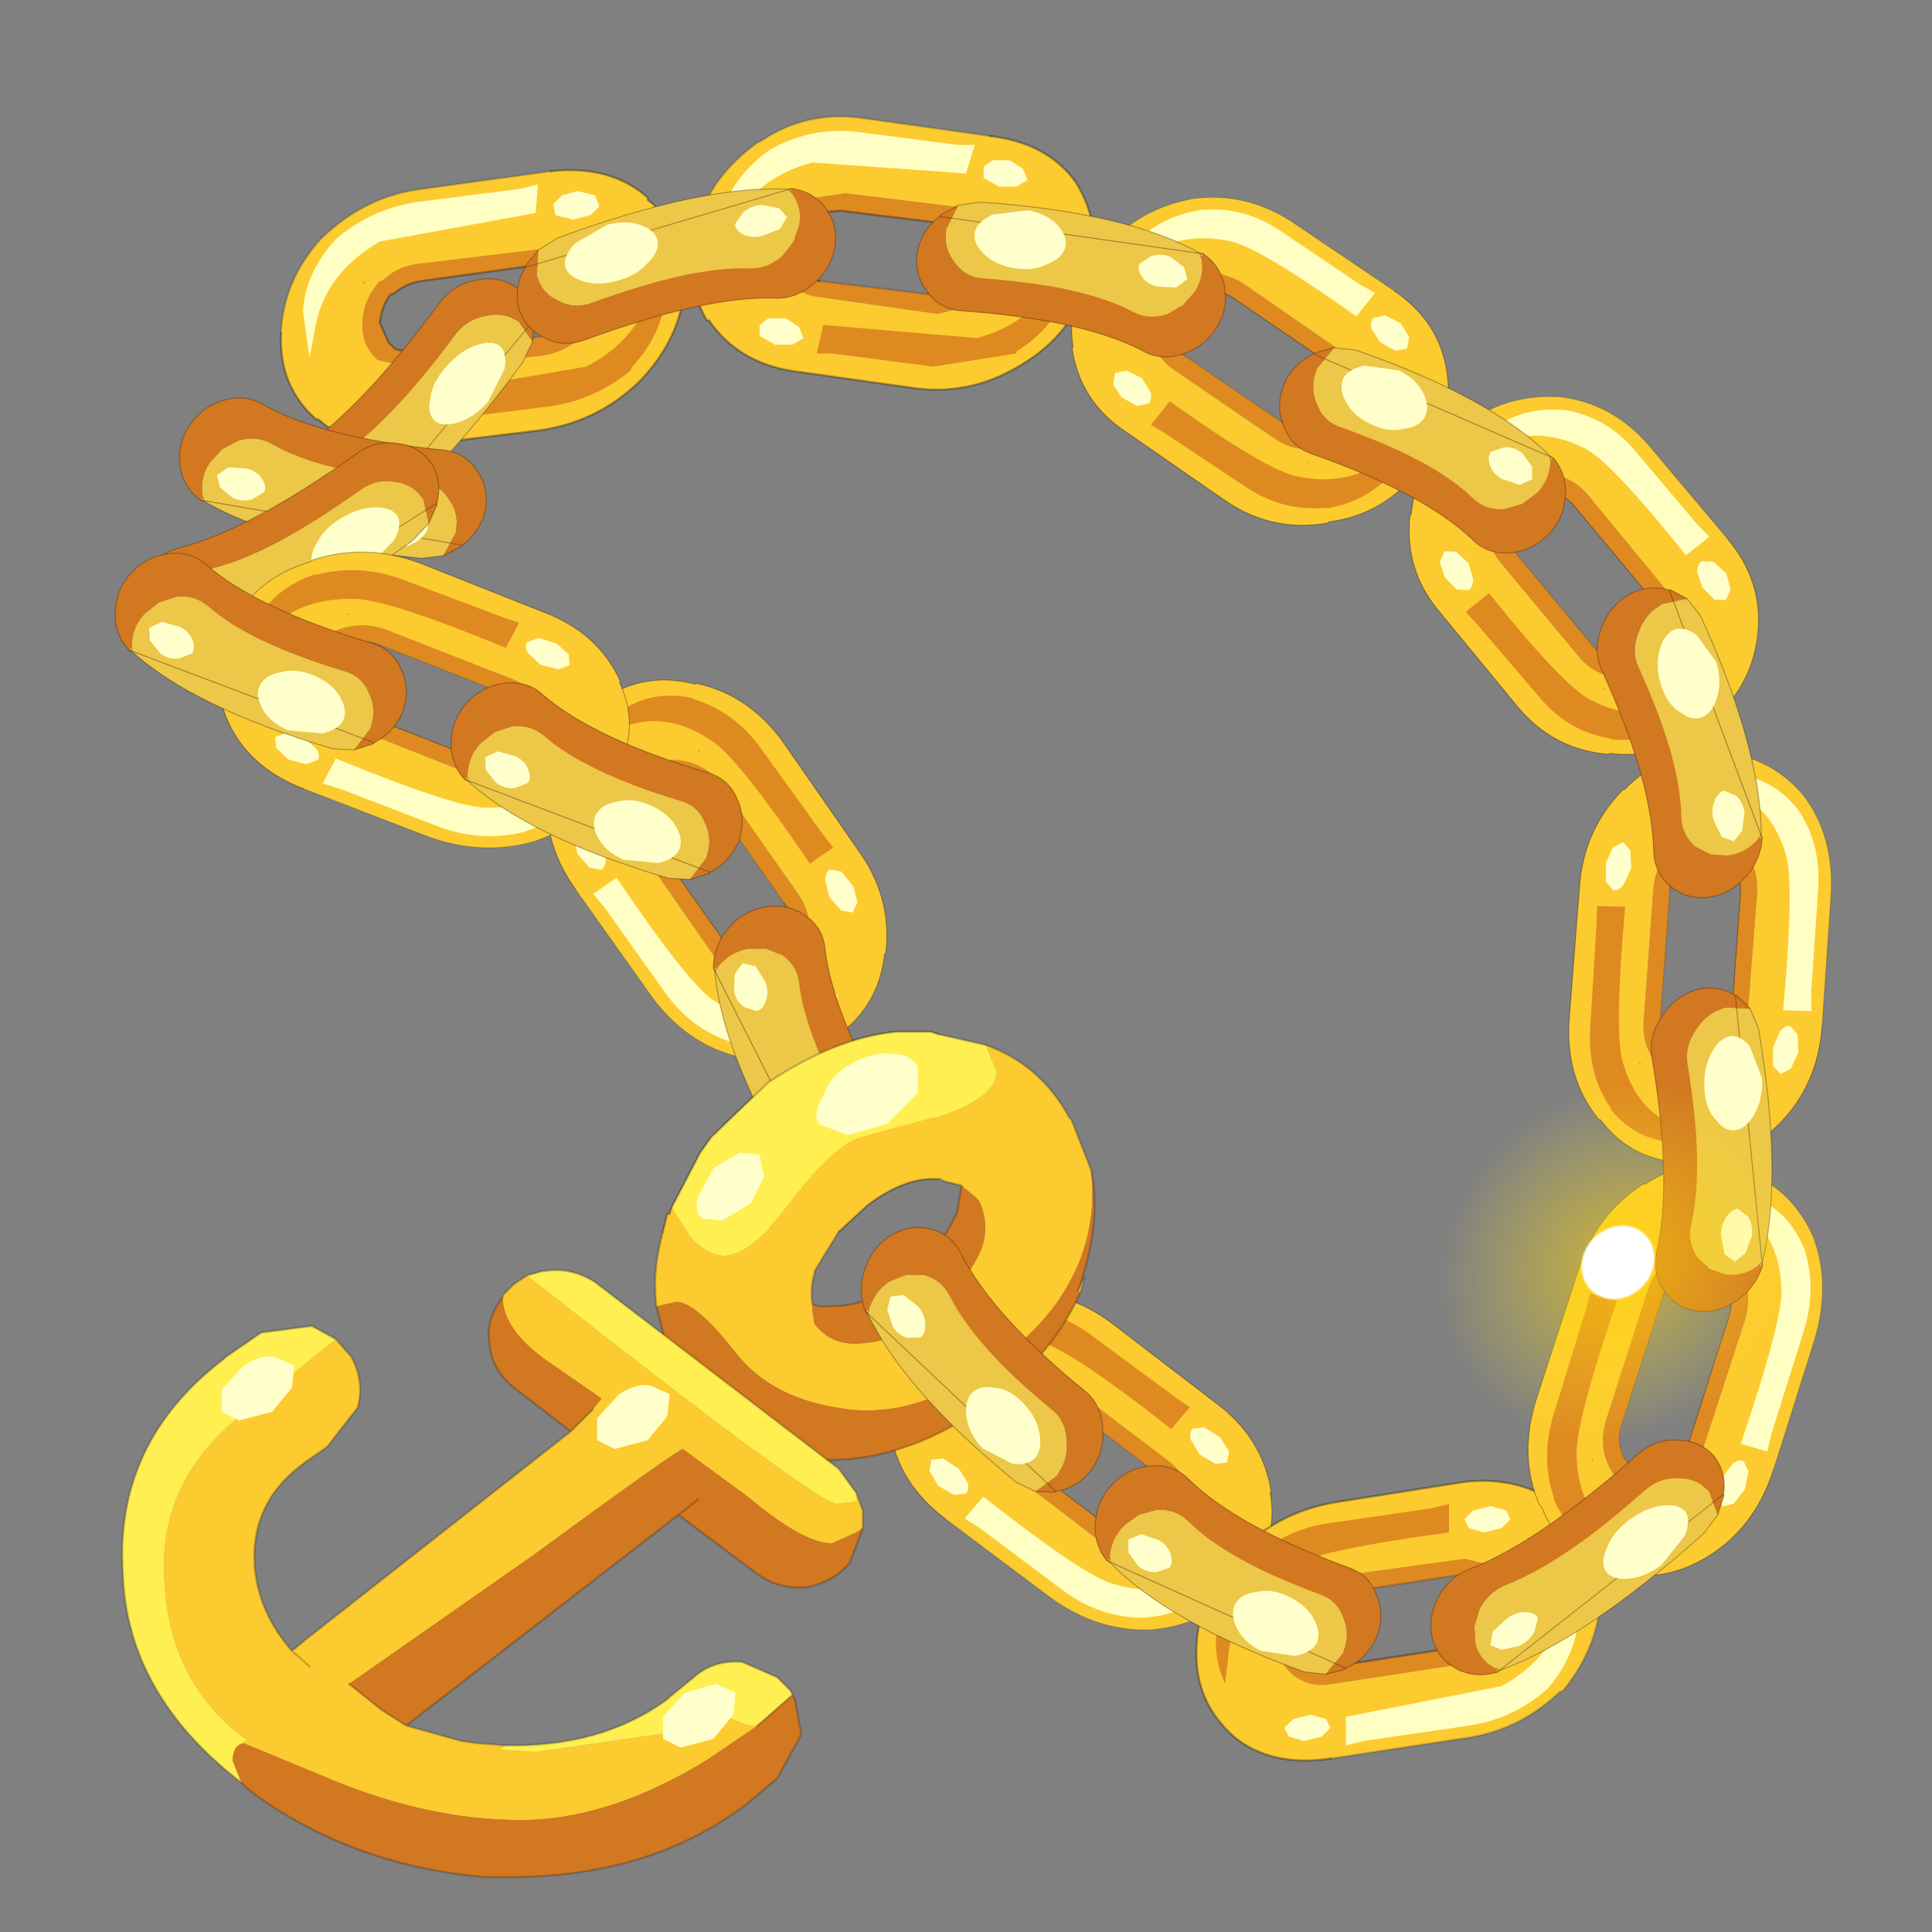 <?xml version="1.0" encoding="UTF-8" standalone="no"?>
<svg xmlns:xlink="http://www.w3.org/1999/xlink" height="440.0px" width="440.0px" xmlns="http://www.w3.org/2000/svg">
  <rect width="100%" height="100%" fill="#808080" stroke="none"/>
  <g transform="matrix(10.0, 0.0, 0.0, 10.0, 0.0, 0.0)">
    <use height="44.0" transform="matrix(1.0, 0.0, 0.0, 1.0, 0.0, 0.0)" width="44.0" xlink:href="#shape0"/>
    <use height="17.85" transform="matrix(-0.446, 0.048, 0.0, 0.45, 28.972, 28.788)" width="19.55" xlink:href="#shape1"/>
    <use height="19.3" transform="matrix(1.0, 0.0, 0.0, 1.0, 2.8, 23.45)" width="33.65" xlink:href="#shape2"/>
    <use height="11.5" transform="matrix(-0.446, 0.048, 0.0, 0.45, 31.452, 32.822)" width="14.6" xlink:href="#shape3"/>
    <use height="11.5" transform="matrix(-0.419, -0.084, -0.115, 0.455, 26.1, 28.975)" width="14.6" xlink:href="#shape3"/>
    <use height="17.85" transform="matrix(-0.428, -0.078, -0.123, 0.444, 21.608, 16.611)" width="19.55" xlink:href="#shape1"/>
    <use height="11.5" transform="matrix(-0.369, -0.224, -0.271, 0.378, 22.648, 23.464)" width="14.6" xlink:href="#shape3"/>
    <use height="7.55" transform="matrix(1.0, 0.0, 0.0, 1.0, 6.4, 2.65)" width="18.5" xlink:href="#shape4"/>
    <use height="17.85" transform="matrix(0.441, -0.089, 0.007, -0.45, 24.314, 13.108)" width="19.55" xlink:href="#shape1"/>
    <use height="11.5" transform="matrix(0.428, -0.162, -0.116, -0.419, 21.938, 9.956)" width="14.6" xlink:href="#shape3"/>
    <use height="17.85" transform="matrix(0.438, 0.022, 0.117, -0.447, 30.744, 16.883)" width="19.55" xlink:href="#shape1"/>
    <use height="11.5" transform="matrix(0.444, -0.053, -0.006, -0.447, 29.19, 13.21)" width="14.6" xlink:href="#shape3"/>
    <use height="17.85" transform="matrix(0.281, 0.317, 0.375, -0.285, 32.641, 21.241)" width="19.55" xlink:href="#shape1"/>
    <use height="11.5" transform="matrix(0.335, 0.259, 0.292, -0.369, 34.115, 17.145)" width="14.6" xlink:href="#shape3"/>
    <use height="17.85" transform="matrix(0.188, 0.386, 0.424, -0.189, 32.547, 29.115)" width="19.55" xlink:href="#shape1"/>
    <use height="11.5" transform="matrix(-0.203, 0.422, 0.397, 0.162, 35.131, 31.441)" width="14.6" xlink:href="#shape3"/>
    <use height="11.5" transform="matrix(0.253, 0.342, 0.366, -0.294, 34.931, 25.38)" width="14.6" xlink:href="#shape3"/>
    <use height="11.5" transform="matrix(-0.105, 0.445, 0.43, 0.06, 7.481, 5.822)" width="14.6" xlink:href="#shape3"/>
    <use height="11.5" transform="matrix(-0.431, 0.15, 0.104, 0.423, 10.128, 7.365)" width="14.6" xlink:href="#shape3"/>
    <use height="11.5" transform="matrix(-0.247, 0.398, 0.369, 0.21, 6.223, 8.375)" width="14.6" xlink:href="#shape3"/>
    <use height="17.85" transform="matrix(-0.431, 0.157, 0.11, 0.422, 12.883, 10.654)" width="19.55" xlink:href="#shape1"/>
    <use height="11.5" transform="matrix(-0.444, 0.073, 0.025, 0.445, 16.687, 14.705)" width="14.6" xlink:href="#shape3"/>
    <use height="11.5" transform="matrix(-0.444, 0.073, 0.025, 0.445, 9.037, 11.755)" width="14.6" xlink:href="#shape3"/>
    <use height="11.5" transform="matrix(0.341, -0.321, -0.283, -0.314, 14.544, 10.217)" width="14.6" xlink:href="#shape3"/>
    <use height="9.35" transform="matrix(1.0, 0.0, 0.0, 1.0, 15.1, 23.45)" width="25.9" xlink:href="#shape5"/>
  </g>
  <defs>
    <g id="shape0" transform="matrix(1.0, 0.0, 0.0, 1.0, 0.0, 0.0)">
      <path d="M44.0 44.0 L0.0 44.0 0.0 0.0 44.0 0.0 44.0 44.0" fill="#43adca" fill-opacity="0.0" fill-rule="evenodd" stroke="none"/>
    </g>
    <g id="shape1" transform="matrix(1.0, 0.0, 0.0, 1.0, 9.35, 8.6)">
      <path d="M-3.35 6.0 L-3.3 5.95 -3.25 6.0 -3.35 6.0 M-2.6 5.35 Q-3.75 5.3 -4.6 4.5 -5.25 3.8 -5.1 2.75 L-5.1 2.5 Q-4.9 1.5 -4.0 0.75 L1.3 -3.8 Q2.3 -4.65 3.5 -4.7 L3.55 -4.7 Q4.6 -4.75 5.3 -4.0 L5.35 -3.95 Q6.15 -3.2 6.0 -2.05 5.75 -0.95 4.8 -0.15 L-0.45 4.4 Q-1.4 5.2 -2.55 5.35 L-2.6 5.35 M-3.45 1.35 Q-4.0 1.8 -4.15 2.3 L-4.15 2.85 Q-4.25 3.4 -3.85 3.85 -3.25 4.35 -2.45 4.45 L-2.4 4.45 Q-1.65 4.35 -1.0 3.8 L4.25 -0.7 Q4.9 -1.25 5.05 -2.0 5.15 -2.8 4.6 -3.3 L4.55 -3.35 Q4.1 -3.85 3.45 -3.85 L3.3 -3.85 Q2.55 -3.8 1.9 -3.25 L-3.45 1.35 M-1.8 4.7 L-1.85 4.6 -1.8 4.7 M4.2 -5.55 L3.65 -5.55 4.2 -5.55 M6.9 -2.85 L6.95 -2.15 6.9 -2.1 6.9 -2.2 6.9 -2.85 M3.0 -5.25 L2.95 -5.3 3.05 -5.35 3.0 -5.25 M4.05 -4.1 L4.0 -4.05 4.1 -4.1 4.05 -4.1" fill="#de8a21" fill-rule="evenodd" stroke="none"/>
      <path d="M-7.95 7.4 Q-9.7 5.55 -9.25 2.95 L-9.3 2.9 Q-8.85 0.1 -6.45 -1.9 L-1.2 -6.45 Q1.2 -8.5 4.05 -8.6 L4.15 -8.55 Q6.9 -8.75 8.7 -6.9 10.55 -5.0 10.15 -2.25 9.75 0.45 7.35 2.5 L2.0 7.05 Q-0.4 9.05 -3.15 9.25 L-3.35 9.25 Q-6.15 9.25 -7.95 7.4 M-2.6 5.35 L-2.55 5.35 Q-1.4 5.2 -0.45 4.4 L4.8 -0.15 Q5.75 -0.95 6.0 -2.05 6.15 -3.2 5.35 -3.95 L5.3 -4.0 Q4.6 -4.75 3.55 -4.7 L3.5 -4.7 Q2.3 -4.65 1.3 -3.8 L-4.0 0.75 Q-4.9 1.5 -5.1 2.5 L-5.1 2.75 Q-5.25 3.8 -4.6 4.5 -3.75 5.3 -2.6 5.35 M-3.35 6.0 L-3.25 6.0 -3.3 5.95 -3.35 6.0 M6.9 -2.85 L6.9 -2.2 6.9 -2.1 6.95 -2.15 6.9 -2.85 M4.2 -5.55 L3.65 -5.55 4.2 -5.55 M3.0 -5.25 L3.05 -5.35 2.95 -5.3 3.0 -5.25" fill="#fccb2f" fill-rule="evenodd" stroke="none"/>
      <path d="M7.35 2.5 Q9.75 0.45 10.15 -2.25 10.55 -5.0 8.7 -6.9 6.9 -8.75 4.15 -8.55 L4.05 -8.6 Q1.2 -8.5 -1.2 -6.45 L-6.45 -1.9 Q-8.85 0.1 -9.3 2.9 L-9.25 2.95 Q-9.7 5.55 -7.95 7.4 M4.55 -3.35 L4.6 -3.3 Q5.15 -2.8 5.05 -2.0 4.9 -1.25 4.25 -0.7 L-1.0 3.8 Q-1.65 4.35 -2.4 4.45 L-2.45 4.45 Q-3.25 4.35 -3.85 3.85 -4.25 3.4 -4.15 2.85 L-4.15 2.3 Q-4.0 1.8 -3.45 1.35" fill="none" stroke="#000000" stroke-linecap="round" stroke-linejoin="round" stroke-opacity="0.302" stroke-width="0.05"/>
      <path d="M-7.95 7.4 Q-6.15 9.25 -3.35 9.25 L-3.15 9.25 Q-0.4 9.05 2.0 7.05 L7.35 2.5 M-3.45 1.35 L1.9 -3.25 Q2.55 -3.8 3.3 -3.85 L3.45 -3.85 Q4.1 -3.85 4.55 -3.35" fill="none" stroke="#000000" stroke-linecap="round" stroke-linejoin="round" stroke-opacity="0.153" stroke-width="0.05"/>
      <path d="M-6.3 6.4 Q-4.25 7.9 -1.3 6.75 0.15 6.25 5.4 1.6 L6.35 2.6 5.6 3.15 1.3 6.8 Q-0.55 8.35 -2.75 8.6 L-2.9 8.6 Q-5.1 8.65 -6.35 7.35 L-6.35 7.3 -7.55 5.25 -6.3 6.4" fill="#ffffc4" fill-rule="evenodd" stroke="none"/>
      <path d="M-4.45 -2.35 L-0.1 -6.0 Q1.75 -7.55 3.95 -7.8 L4.1 -7.85 Q6.25 -7.9 7.55 -6.55 L7.6 -6.5 8.8 -4.45 7.5 -5.6 Q5.45 -7.1 2.55 -5.95 1.05 -5.45 -4.2 -0.8 L-5.15 -1.8 -4.45 -2.35" fill="#de8a21" fill-rule="evenodd" stroke="none"/>
      <path d="M-5.2 -0.15 L-5.65 0.65 -6.45 1.2 -7.05 1.2 -7.15 0.65 -6.7 -0.1 -5.9 -0.7 -5.3 -0.7 Q-5.1 -0.55 -5.2 -0.15" fill="#ffffcc" fill-rule="evenodd" stroke="none"/>
      <path d="M8.15 0.0 L7.7 0.8 6.9 1.35 6.3 1.35 Q6.1 1.2 6.2 0.8 L6.65 0.05 7.45 -0.55 8.05 -0.55 8.15 0.0" fill="#ffffcc" fill-rule="evenodd" stroke="none"/>
    </g>
    <g id="shape2" transform="matrix(1.0, 0.0, 0.0, 1.0, -2.8, -23.45)">
      <path d="M15.3 27.5 L15.65 28.05 15.7 28.15 Q16.1 28.6 16.5 28.6 16.9 28.6 17.45 28.05 L17.9 27.5 Q18.85 26.25 19.45 25.95 L21.25 25.45 21.35 25.45 Q22.7 25.0 22.7 24.4 L22.45 23.8 Q23.7 24.25 24.35 25.45 L24.4 25.5 24.85 26.65 Q25.1 29.0 23.1 30.7 21.1 32.3 19.35 32.1 17.6 31.9 16.75 30.8 15.85 29.65 15.4 29.65 L14.95 29.75 Q14.85 28.95 15.1 28.05 L15.2 27.65 15.25 27.65 15.3 27.5 M21.9 27.0 L21.7 26.95 21.5 26.9 21.4 26.85 21.35 26.85 Q20.6 26.8 19.75 27.45 L19.1 28.05 18.55 28.95 18.55 29.0 Q18.45 29.3 18.5 29.7 L18.5 29.85 18.55 30.15 Q18.9 30.6 19.45 30.6 20.3 30.6 21.05 30.05 21.95 29.35 22.35 28.45 22.55 27.9 22.3 27.35 L22.2 27.25 21.9 27.0 M24.6 29.45 L24.55 29.4 24.7 29.1 24.6 29.45" fill="#fccb2f" fill-rule="evenodd" stroke="none"/>
      <path d="M14.95 29.75 L15.4 29.65 Q15.85 29.65 16.75 30.8 17.6 31.9 19.35 32.1 21.1 32.3 23.1 30.7 25.1 29.0 24.85 26.65 25.1 27.85 24.55 29.4 L24.6 29.45 Q23.9 31.0 22.3 32.1 20.55 33.3 18.7 33.25 L18.65 33.2 Q16.6 33.0 15.5 31.4 L15.45 31.25 15.2 30.8 15.15 30.55 14.95 29.75 M21.9 27.0 L22.2 27.25 22.3 27.35 Q22.55 27.9 22.35 28.45 21.95 29.35 21.05 30.05 20.3 30.6 19.45 30.6 18.9 30.6 18.55 30.15 L18.5 29.85 18.5 29.7 18.65 29.75 18.9 29.75 Q19.75 29.75 20.5 29.2 21.4 28.5 21.8 27.6 L21.9 27.0" fill="#d17821" fill-rule="evenodd" stroke="none"/>
      <path d="M22.45 23.8 L22.7 24.4 Q22.7 25.0 21.35 25.45 L21.25 25.45 19.45 25.95 Q18.85 26.25 17.9 27.5 L17.45 28.05 Q16.9 28.6 16.5 28.6 16.1 28.6 15.7 28.15 L15.65 28.05 15.3 27.5 15.95 26.25 16.2 25.9 17.5 24.65 Q19.0 23.65 20.4 23.5 L21.2 23.5 21.35 23.55 22.45 23.8" fill="#ffef50" fill-rule="evenodd" stroke="none"/>
      <path d="M22.45 23.8 L21.35 23.55 21.2 23.5 20.4 23.5 Q19.0 23.65 17.5 24.65 L16.2 25.9 15.95 26.25 15.3 27.5 15.25 27.65 15.2 27.65 15.1 28.05 Q14.85 28.95 14.95 29.75 L15.15 30.55 15.2 30.8 15.45 31.25 15.5 31.4 Q16.6 33.0 18.65 33.2 L18.7 33.25 Q20.55 33.3 22.3 32.1 23.9 31.0 24.6 29.45 L24.7 29.1 24.55 29.4 Q25.1 27.85 24.85 26.65 L24.4 25.5 24.35 25.45 Q23.7 24.25 22.45 23.8 M18.5 29.7 Q18.45 29.3 18.55 29.0 L18.55 28.95 19.1 28.05 19.75 27.45 Q20.6 26.8 21.35 26.85 L21.4 26.85 21.5 26.9 21.7 26.95 21.9 27.0 M18.5 29.7 L18.65 29.75 18.9 29.75 Q19.75 29.75 20.5 29.2 21.4 28.5 21.8 27.6 L21.9 27.0" fill="none" stroke="#000000" stroke-linecap="round" stroke-linejoin="round" stroke-opacity="0.2" stroke-width="0.05"/>
      <path d="M18.75 24.95 Q18.9 24.5 19.35 24.25 19.85 23.95 20.3 24.0 20.75 24.0 20.9 24.3 L20.9 24.9 20.2 25.6 19.3 25.85 18.65 25.6 Q18.5 25.35 18.75 24.95" fill="#ffffcc" fill-rule="evenodd" stroke="none"/>
      <path d="M15.9 27.25 L16.25 26.6 16.85 26.25 17.3 26.3 17.4 26.8 17.1 27.4 16.45 27.8 16.0 27.75 Q15.8 27.6 15.9 27.25" fill="#ffffcc" fill-rule="evenodd" stroke="none"/>
      <path d="M12.0 29.05 Q18.55 34.2 19.05 34.25 L19.5 34.2 19.5 34.0 19.65 34.4 19.65 34.45 19.65 34.8 19.5 34.9 18.95 35.15 Q18.3 35.15 17.05 34.1 L15.55 33.0 Q15.45 33.0 12.1 35.45 L7.95 38.35 8.7 38.95 9.25 39.3 10.5 39.65 10.85 39.7 11.5 39.75 11.4 39.85 12.2 39.9 15.35 39.45 16.4 39.05 17.05 39.3 17.25 39.3 16.15 40.05 Q13.9 41.45 11.85 41.45 9.8 41.45 7.6 40.55 L5.55 39.7 5.55 39.65 5.65 39.65 Q3.9 38.4 3.75 36.1 3.55 33.7 5.6 32.15 L7.65 30.5 8.0 30.9 Q8.3 31.45 8.15 32.05 L7.45 32.95 6.95 33.3 Q5.7 34.2 5.8 35.65 L5.8 35.7 Q5.9 36.75 6.65 37.6 L6.95 37.35 13.0 32.6 13.5 32.1 13.7 31.85 12.4 30.95 Q11.45 30.25 11.45 29.55 L11.45 29.5 11.45 29.55 11.45 29.5 11.7 29.25 12.0 29.05 M7.05 37.95 L6.65 37.6 7.05 37.95" fill="#fccb2f" fill-rule="evenodd" stroke="none"/>
      <path d="M12.0 29.05 L12.35 28.95 12.4 28.95 Q13.0 28.85 13.55 29.2 L19.1 33.45 19.5 34.0 19.5 34.2 19.05 34.25 Q18.55 34.2 12.0 29.05 M11.5 39.75 Q13.7 39.8 15.2 38.7 L15.25 38.65 15.8 38.2 Q16.25 37.8 16.9 37.85 L17.7 38.2 17.9 38.4 18.0 38.5 18.05 38.6 17.25 39.3 17.05 39.3 16.4 39.05 15.35 39.45 12.2 39.9 11.4 39.85 11.5 39.75 M5.5 40.6 Q2.9 38.6 2.8 35.85 2.6 32.85 5.1 30.95 L5.15 30.9 5.95 30.35 7.1 30.2 7.65 30.5 5.6 32.15 Q3.55 33.7 3.75 36.1 3.9 38.4 5.65 39.65 L5.55 39.65 5.55 39.7 Q5.3 39.75 5.3 40.1 L5.5 40.6" fill="#ffef50" fill-rule="evenodd" stroke="none"/>
      <path d="M19.65 34.8 L19.35 35.6 Q18.95 36.05 18.35 36.15 17.75 36.2 17.25 35.85 L15.45 34.5 9.25 39.3 8.7 38.95 7.95 38.35 12.1 35.45 Q15.45 33.0 15.55 33.0 L17.05 34.1 Q18.3 35.15 18.95 35.15 L19.5 34.9 19.65 34.8 M18.05 38.6 L18.1 38.7 18.25 39.5 17.7 40.5 17.05 41.05 Q14.8 42.8 11.4 42.75 L11.35 42.75 11.05 42.75 Q8.1 42.5 5.85 40.9 L5.6 40.7 5.5 40.6 5.3 40.1 Q5.3 39.75 5.55 39.7 L7.6 40.55 Q9.8 41.45 11.85 41.45 13.9 41.45 16.15 40.05 L17.25 39.3 18.05 38.6 M13.0 32.6 L11.7 31.6 Q11.2 31.2 11.15 30.6 11.05 30.05 11.45 29.55 11.45 30.25 12.4 30.95 L13.7 31.85 13.5 32.1 13.0 32.6 M15.9 34.15 L15.45 34.5 15.9 34.15" fill="#d17821" fill-rule="evenodd" stroke="none"/>
      <path d="M19.5 34.0 L19.1 33.45 13.55 29.2 Q13.0 28.85 12.4 28.95 L12.35 28.95 12.0 29.05 M19.5 34.0 L19.65 34.4 19.65 34.45 19.65 34.8 19.35 35.6 Q18.95 36.05 18.35 36.15 17.75 36.2 17.25 35.85 L15.45 34.5 9.25 39.3 10.5 39.65 10.85 39.7 11.5 39.75 Q13.7 39.8 15.2 38.7 L15.25 38.65 15.8 38.2 Q16.25 37.8 16.9 37.85 L17.7 38.2 17.9 38.4 18.0 38.5 18.05 38.6 18.1 38.7 18.25 39.5 17.7 40.5 17.05 41.05 Q14.8 42.8 11.4 42.75 L11.35 42.75 11.05 42.75 Q8.1 42.5 5.85 40.9 L5.6 40.7 5.5 40.6 Q2.9 38.6 2.8 35.85 2.6 32.85 5.1 30.95 L5.15 30.9 5.95 30.35 7.1 30.2 7.65 30.5 8.0 30.9 Q8.3 31.45 8.15 32.05 L7.45 32.95 6.95 33.3 Q5.7 34.2 5.8 35.65 L5.8 35.7 Q5.9 36.75 6.65 37.6 L6.95 37.35 13.0 32.6 11.7 31.6 Q11.2 31.2 11.15 30.6 11.05 30.05 11.45 29.55 L11.45 29.5 11.7 29.25 12.0 29.05 M15.45 34.5 L15.9 34.15 M13.0 32.6 L13.5 32.1 M11.45 29.5 L11.45 29.55 M9.25 39.3 L8.7 38.95 7.95 38.35 M6.65 37.6 L7.05 37.95 M18.05 38.6 L17.25 39.3" fill="none" stroke="#000000" stroke-linecap="round" stroke-linejoin="round" stroke-opacity="0.2" stroke-width="0.05"/>
      <path d="M5.05 31.65 L5.55 31.1 Q5.95 30.85 6.25 30.9 L6.7 31.1 6.65 31.6 6.2 32.15 5.45 32.35 5.05 32.15 5.05 31.65" fill="#ffffcc" fill-rule="evenodd" stroke="none"/>
      <path d="M13.6 32.3 L14.1 31.75 Q14.5 31.5 14.8 31.55 L15.25 31.75 15.2 32.25 14.75 32.8 14.0 33.0 13.6 32.8 13.6 32.3" fill="#ffffcc" fill-rule="evenodd" stroke="none"/>
      <path d="M15.1 39.1 L15.6 38.55 16.3 38.35 16.75 38.55 16.7 39.05 16.25 39.6 15.5 39.8 15.1 39.6 15.1 39.1" fill="#ffffcc" fill-rule="evenodd" stroke="none"/>
      <path d="M34.2 37.5 L34.6 36.5 Q34.65 36.05 34.3 35.75 L34.2 35.7 33.35 35.5 30.45 35.9 Q29.9 36.0 29.5 36.4 L29.5 36.45 Q29.15 36.8 29.15 37.3 L29.1 37.3 Q29.05 37.8 29.45 38.15 29.85 38.45 30.35 38.35 L33.3 37.9 34.2 37.5 M33.35 35.85 L33.85 35.95 34.05 36.1 34.15 36.55 33.9 37.25 33.3 37.5 30.35 37.95 29.75 37.85 29.7 37.8 Q29.45 37.6 29.5 37.25 L29.55 37.25 29.75 36.65 29.8 36.65 Q30.05 36.35 30.4 36.3 L33.35 35.85 M34.6 37.45 L34.6 37.5 34.6 37.45 M33.8 37.55 L33.75 37.55 33.8 37.5 33.8 37.55 M28.9 38.2 L29.1 38.45 29.15 38.45 29.1 38.45 28.9 38.2 M29.5 36.05 L29.45 36.05 29.5 36.05 M29.2 36.2 L29.0 36.35 29.2 36.2" fill="#de8a21" fill-rule="evenodd" stroke="none"/>
      <path d="M36.45 36.25 Q36.5 35.05 35.65 34.35 L35.6 34.35 Q34.65 33.6 33.35 33.75 L30.5 34.2 Q29.15 34.4 28.2 35.35 L28.15 35.4 Q27.3 36.3 27.25 37.5 L27.25 37.55 Q27.2 38.75 28.1 39.55 28.95 40.25 30.3 40.05 L33.25 39.6 Q34.55 39.45 35.5 38.55 L35.6 38.5 Q36.45 37.45 36.45 36.25 M34.2 37.5 L33.3 37.9 30.35 38.35 Q29.85 38.45 29.45 38.15 29.05 37.8 29.1 37.3 L29.15 37.3 Q29.15 36.8 29.5 36.45 L29.5 36.4 Q29.9 36.0 30.45 35.9 L33.35 35.5 34.2 35.7 34.3 35.75 Q34.65 36.05 34.6 36.5 L34.2 37.5 M34.6 37.45 L34.6 37.5 34.6 37.45 M28.9 38.2 L29.1 38.45 29.15 38.45 29.1 38.45 28.9 38.2 M29.5 36.05 L29.45 36.05 29.5 36.05 M29.2 36.2 L29.0 36.35 29.2 36.2" fill="#fccb2f" fill-rule="evenodd" stroke="none"/>
      <path d="M30.3 40.05 Q28.95 40.25 28.1 39.55 27.2 38.75 27.25 37.55 L27.25 37.5 Q27.3 36.3 28.15 35.4 L28.2 35.35 Q29.15 34.4 30.5 34.2 L33.35 33.75 Q34.65 33.6 35.6 34.35 L35.65 34.35 Q36.5 35.05 36.45 36.25 M29.55 37.25 L29.5 37.25 Q29.45 37.6 29.7 37.8 L29.75 37.85 30.35 37.95 33.3 37.5 33.9 37.25 34.15 36.55 34.05 36.1 33.85 35.95 33.35 35.85" fill="none" stroke="#000000" stroke-linecap="round" stroke-linejoin="round" stroke-opacity="0.302" stroke-width="0.05"/>
      <path d="M36.45 36.25 Q36.45 37.45 35.6 38.5 L35.5 38.55 Q34.55 39.45 33.25 39.6 L30.3 40.05 M33.35 35.85 L30.4 36.3 Q30.05 36.35 29.8 36.65 L29.75 36.65 29.55 37.25" fill="none" stroke="#000000" stroke-linecap="round" stroke-linejoin="round" stroke-opacity="0.153" stroke-width="0.05"/>
      <path d="M35.65 36.5 Q35.45 37.7 34.2 38.4 L30.65 39.1 30.65 39.75 31.05 39.65 33.45 39.3 Q34.45 39.15 35.2 38.5 L35.25 38.45 Q35.9 37.7 35.95 36.8 L35.75 35.7 35.65 36.5" fill="#ffffc4" fill-rule="evenodd" stroke="none"/>
      <path d="M32.6 34.35 L30.2 34.7 Q29.2 34.85 28.45 35.6 L28.4 35.6 Q27.75 36.35 27.7 37.25 27.65 37.8 27.9 38.35 L28.0 37.5 Q28.2 36.3 29.45 35.65 30.05 35.3 33.0 34.9 L33.0 34.25 32.6 34.35" fill="#de8a21" fill-rule="evenodd" stroke="none"/>
      <path d="M33.45 34.8 L33.8 34.9 34.2 34.8 34.4 34.6 34.3 34.4 33.95 34.3 33.55 34.4 33.35 34.6 33.45 34.8" fill="#ffffcc" fill-rule="evenodd" stroke="none"/>
      <path d="M29.35 39.55 L29.7 39.65 30.1 39.55 30.3 39.35 30.2 39.15 29.85 39.05 29.45 39.15 29.25 39.35 29.35 39.55" fill="#ffffcc" fill-rule="evenodd" stroke="none"/>
    </g>
    <g id="shape3" transform="matrix(1.0, 0.0, 0.0, 1.0, 7.4, 3.95)">
      <path d="M-4.55 7.55 L-5.45 6.6 -5.6 6.15 Q-5.75 5.5 -5.5 4.85 -5.2 3.9 -4.35 3.5 0.45 1.25 2.45 -0.95 3.1 -1.65 4.05 -1.7 L4.95 -1.55 5.7 -1.1 Q6.4 -0.5 6.45 0.5 L6.6 0.6 6.5 0.65 6.45 0.7 Q3.5 4.05 -3.45 7.3 L-4.55 7.55 M6.45 0.5 L6.45 0.65 6.45 0.7 6.45 0.65 6.45 0.5" fill="#edc747" fill-rule="evenodd" stroke="none"/>
      <path d="M-5.6 7.35 Q-6.65 7.0 -7.15 6.0 -7.6 4.95 -7.2 3.9 -6.85 2.8 -5.8 2.3 -0.05 -0.4 2.4 -3.05 3.15 -3.9 4.3 -3.95 5.45 -4.0 6.3 -3.25 6.9 -2.7 7.1 -1.95 L7.2 -1.35 Q7.25 -0.25 6.6 0.6 L6.45 0.5 Q6.4 -0.5 5.7 -1.1 L4.95 -1.55 4.05 -1.7 Q3.1 -1.65 2.45 -0.95 0.45 1.25 -4.35 3.5 -5.2 3.9 -5.5 4.85 -5.75 5.5 -5.6 6.15 L-5.45 6.6 -4.55 7.55 -5.55 7.4 -5.6 7.35" fill="#d17821" fill-rule="evenodd" stroke="none"/>
      <path d="M-5.6 7.35 L-5.55 7.4 -4.55 7.55 M6.6 0.6 L6.5 0.65 6.45 0.7 Q3.5 4.05 -3.45 7.3 L-4.55 7.55 M6.45 0.7 L6.45 0.65 6.45 0.5" fill="none" stroke="#000000" stroke-linecap="round" stroke-linejoin="round" stroke-opacity="0.302" stroke-width="0.05"/>
      <path d="M6.6 0.6 Q7.25 -0.25 7.2 -1.35 L7.1 -1.95 Q6.9 -2.7 6.3 -3.25 5.45 -4.0 4.3 -3.95 3.15 -3.9 2.4 -3.05 -0.05 -0.4 -5.8 2.3 -6.85 2.8 -7.2 3.9 -7.6 4.95 -7.15 6.0 -6.65 7.0 -5.6 7.35 Z" fill="none" stroke="#522e0e" stroke-linecap="round" stroke-linejoin="round" stroke-opacity="0.451" stroke-width="0.05"/>
      <path d="M-4.0 4.75 Q-3.65 4.0 -2.75 3.45 -1.85 2.9 -1.05 3.0 -0.25 3.0 0.05 3.5 0.3 3.95 0.0 4.65 -0.35 5.45 -1.25 6.0 L-3.0 6.45 Q-3.8 6.4 -4.1 5.95 -4.35 5.45 -4.0 4.75" fill="#ffffcc" fill-rule="evenodd" stroke="none"/>
      <path d="M3.35 0.6 Q3.5 0.15 3.95 -0.15 L4.85 -0.55 5.5 -0.35 5.5 0.3 5.0 1.05 Q4.55 1.45 4.05 1.45 L3.4 1.3 Q3.2 1.05 3.35 0.6" fill="#ffffcc" fill-rule="evenodd" stroke="none"/>
    </g>
    <g id="shape4" transform="matrix(1.0, 0.0, 0.0, 1.0, -6.4, -2.65)">
      <path d="M8.65 6.4 Q8.25 6.85 8.25 7.4 8.25 7.85 8.55 8.15 L8.6 8.2 9.45 8.4 12.35 8.1 Q12.95 8.0 13.3 7.6 L13.3 7.55 Q13.7 7.2 13.7 6.7 13.75 6.2 13.4 5.9 L13.4 5.85 12.5 5.65 9.6 6.0 Q9.05 6.05 8.7 6.4 L8.65 6.4 M9.45 8.05 L9.0 7.95 8.85 7.8 8.65 7.35 Q8.7 6.95 8.9 6.7 L8.95 6.7 Q9.25 6.45 9.6 6.4 L12.5 6.0 13.05 6.15 13.1 6.2 13.3 6.75 13.1 7.35 13.05 7.35 Q12.75 7.65 12.4 7.65 L9.45 8.05 M8.3 6.45 L8.3 6.4 8.25 6.45 8.3 6.45 M9.1 6.35 L9.1 6.4 9.1 6.35 M13.95 5.85 L13.75 5.55 13.7 5.55 13.75 5.6 13.95 5.85 M13.3 7.95 L13.35 7.95 13.3 7.95 M13.6 7.8 L13.8 7.65 13.6 7.8" fill="#de8a21" fill-rule="evenodd" stroke="none"/>
      <path d="M6.4 7.6 Q6.35 8.8 7.2 9.55 L7.25 9.55 Q8.1 10.3 9.4 10.15 L12.3 9.8 Q13.65 9.6 14.6 8.65 15.5 7.7 15.6 6.5 L15.6 6.45 Q15.65 5.25 14.75 4.55 L14.75 4.5 Q13.9 3.75 12.55 3.9 L9.65 4.3 Q8.35 4.45 7.35 5.4 L7.3 5.45 Q6.45 6.4 6.4 7.6 M8.65 6.4 L8.7 6.4 Q9.05 6.05 9.6 6.0 L12.5 5.65 13.4 5.85 13.4 5.9 Q13.75 6.2 13.7 6.7 13.7 7.2 13.3 7.55 L13.3 7.6 Q12.95 8.0 12.35 8.1 L9.45 8.4 8.6 8.2 8.55 8.15 Q8.25 7.85 8.25 7.4 8.25 6.85 8.65 6.4 M8.3 6.45 L8.25 6.45 8.3 6.4 8.3 6.45 M13.95 5.85 L13.75 5.6 13.7 5.55 13.75 5.55 13.95 5.85 M13.3 7.95 L13.35 7.95 13.3 7.95 M13.6 7.8 L13.8 7.65 13.6 7.8" fill="#fccb2f" fill-rule="evenodd" stroke="none"/>
      <path d="M12.55 3.9 Q13.9 3.75 14.75 4.5 L14.75 4.55 Q15.65 5.25 15.6 6.45 L15.6 6.5 Q15.5 7.7 14.6 8.65 13.65 9.6 12.3 9.8 L9.4 10.15 Q8.1 10.3 7.25 9.55 L7.2 9.55 Q6.35 8.8 6.4 7.6 M13.3 6.75 L13.1 6.2 13.05 6.15 12.5 6.0 9.6 6.4 Q9.25 6.45 8.95 6.7 L8.9 6.7 Q8.7 6.95 8.65 7.35 L8.85 7.8 9.0 7.95 9.45 8.05" fill="none" stroke="#000000" stroke-linecap="round" stroke-linejoin="round" stroke-opacity="0.302" stroke-width="0.05"/>
      <path d="M6.4 7.6 Q6.45 6.4 7.3 5.45 L7.35 5.4 Q8.35 4.45 9.65 4.3 L12.55 3.9 M9.45 8.05 L12.4 7.65 Q12.75 7.65 13.05 7.35 L13.1 7.35 13.3 6.75" fill="none" stroke="#000000" stroke-linecap="round" stroke-linejoin="round" stroke-opacity="0.153" stroke-width="0.05"/>
      <path d="M7.2 7.35 Q7.45 6.2 8.65 5.5 L12.2 4.85 12.25 4.2 11.85 4.3 9.5 4.6 Q8.5 4.75 7.7 5.4 L7.65 5.45 Q6.95 6.2 6.9 7.1 L7.05 8.15 7.2 7.35" fill="#ffffc4" fill-rule="evenodd" stroke="none"/>
      <path d="M10.15 9.55 L12.55 9.25 Q13.55 9.1 14.35 8.45 L14.4 8.35 Q15.05 7.65 15.15 6.8 L14.9 5.65 14.85 6.5 Q14.6 7.7 13.35 8.35 L9.85 8.95 9.8 9.6 10.15 9.55" fill="#de8a21" fill-rule="evenodd" stroke="none"/>
      <path d="M9.35 9.1 L8.95 9.0 8.6 9.1 8.4 9.3 8.45 9.55 8.85 9.65 9.25 9.55 9.45 9.35 9.35 9.1" fill="#ffffcc" fill-rule="evenodd" stroke="none"/>
      <path d="M13.55 4.45 L13.15 4.35 12.8 4.45 12.6 4.65 12.65 4.9 13.05 5.0 13.45 4.9 13.65 4.7 13.55 4.45" fill="#ffffcc" fill-rule="evenodd" stroke="none"/>
      <path d="M18.25 4.55 Q17.8 4.9 17.65 5.4 17.55 5.85 17.8 6.25 L17.8 6.3 Q18.1 6.65 18.55 6.75 L21.35 7.15 22.35 6.9 22.4 6.9 23.0 6.15 23.0 6.1 Q23.15 5.6 22.9 5.2 L22.85 5.2 Q22.6 4.8 22.1 4.75 L19.25 4.4 18.25 4.55 M18.65 6.4 L18.2 6.15 18.1 5.95 18.05 5.45 18.5 4.9 18.5 4.85 19.15 4.8 22.0 5.15 Q22.35 5.2 22.55 5.4 L22.5 5.4 Q22.7 5.7 22.55 6.05 L22.55 6.1 22.2 6.55 22.2 6.6 21.55 6.75 18.65 6.4 M17.85 4.5 L17.9 4.45 17.85 4.5 M18.65 4.6 L18.65 4.65 18.65 4.6 M23.4 5.25 L23.25 5.0 23.2 5.0 23.25 5.0 23.4 5.25 M22.25 7.25 L22.3 7.25 22.25 7.25 M22.6 7.2 L22.85 7.05 22.6 7.2 M22.5 6.5 L22.55 6.5 22.5 6.5" fill="#de8a21" fill-rule="evenodd" stroke="none"/>
      <path d="M15.85 5.15 L15.85 5.2 Q15.55 6.35 16.1 7.3 L16.15 7.3 Q16.8 8.25 18.05 8.45 L20.9 8.85 Q22.2 9.0 23.35 8.25 24.4 7.6 24.8 6.4 25.15 5.2 24.5 4.15 23.85 3.25 22.55 3.1 L19.7 2.7 Q18.4 2.5 17.35 3.2 L17.25 3.25 Q16.2 4.0 15.85 5.15 M18.25 4.55 L19.25 4.4 22.1 4.75 Q22.6 4.8 22.85 5.2 L22.9 5.2 Q23.15 5.6 23.0 6.1 L23.0 6.15 22.4 6.9 22.35 6.9 21.35 7.15 18.55 6.75 Q18.1 6.65 17.8 6.3 L17.8 6.25 Q17.55 5.85 17.65 5.4 17.8 4.9 18.25 4.55 M17.85 4.5 L17.9 4.45 17.85 4.5 M23.4 5.25 L23.25 5.0 23.2 5.0 23.25 5.0 23.4 5.25 M22.25 7.25 L22.3 7.25 22.25 7.25 M22.6 7.2 L22.85 7.05 22.6 7.2" fill="#fccb2f" fill-rule="evenodd" stroke="none"/>
      <path d="M22.55 3.1 Q23.85 3.25 24.5 4.15 25.15 5.2 24.8 6.4 24.4 7.6 23.35 8.25 22.2 9.0 20.9 8.85 L18.05 8.45 Q16.8 8.25 16.15 7.3 L16.1 7.3 Q15.55 6.35 15.85 5.2 L15.85 5.15 M22.55 6.1 L22.55 6.05 Q22.7 5.7 22.5 5.4 L22.55 5.4 Q22.35 5.2 22.0 5.15 L19.15 4.8 18.5 4.85 18.5 4.9 18.05 5.45 18.1 5.95 18.2 6.15 18.65 6.4" fill="none" stroke="#000000" stroke-linecap="round" stroke-linejoin="round" stroke-opacity="0.302" stroke-width="0.05"/>
      <path d="M15.85 5.15 Q16.2 4.0 17.25 3.25 L17.35 3.2 Q18.4 2.5 19.7 2.7 L22.55 3.1 M18.65 6.4 L21.55 6.75 22.2 6.6 22.2 6.55 22.55 6.1" fill="none" stroke="#000000" stroke-linecap="round" stroke-linejoin="round" stroke-opacity="0.153" stroke-width="0.05"/>
      <path d="M16.65 5.15 Q17.2 4.05 18.5 3.7 L22.0 3.95 22.2 3.3 21.8 3.3 19.5 3.0 Q18.5 2.9 17.65 3.35 L17.55 3.4 Q16.75 3.95 16.45 4.8 L16.45 4.85 Q16.3 5.35 16.4 6.0 L16.65 5.15" fill="#ffffc4" fill-rule="evenodd" stroke="none"/>
      <path d="M18.95 8.05 L21.25 8.35 23.15 8.05 23.15 8.0 Q24.05 7.45 24.3 6.55 L24.4 5.45 24.05 6.25 Q23.55 7.35 22.25 7.7 L18.75 7.4 18.6 8.05 18.95 8.05" fill="#de8a21" fill-rule="evenodd" stroke="none"/>
      <path d="M18.2 7.45 L17.9 7.25 17.5 7.25 17.3 7.4 17.3 7.65 17.65 7.85 18.05 7.85 18.3 7.7 18.2 7.45" fill="#ffffcc" fill-rule="evenodd" stroke="none"/>
      <path d="M23.3 3.85 L23.0 3.65 22.6 3.65 22.4 3.8 22.4 4.05 22.75 4.25 23.15 4.25 23.4 4.1 23.3 3.85" fill="#ffffcc" fill-rule="evenodd" stroke="none"/>
    </g>
    <g id="shape5" transform="matrix(1.0, 0.0, 0.0, 1.0, -15.1, -23.45)">
      <path d="M33.9 31.85 Q35.1 32.95 36.85 32.75 38.55 32.55 39.8 31.25 41.0 29.95 41.0 28.3 41.0 26.65 39.8 25.65 38.55 24.55 36.85 24.75 35.1 24.95 33.9 26.25 32.65 27.55 32.65 29.2 32.65 30.85 33.9 31.85" fill="url(#gradient0)" fill-rule="evenodd" stroke="none"/>
      <path d="M15.3 27.5 L15.95 26.25 16.2 25.9 17.5 24.65 Q19.0 23.65 20.4 23.5 L21.2 23.5 21.35 23.55 21.35 25.45 21.25 25.45 19.45 25.95 Q18.85 26.25 17.9 27.5 L17.45 28.05 15.65 28.05 15.3 27.5" fill="#ffef50" fill-rule="evenodd" stroke="none"/>
      <path d="M15.3 27.5 L15.65 28.05 15.1 28.05 15.2 27.65 15.25 27.65 15.3 27.5 M17.45 28.05 L17.9 27.5 Q18.85 26.25 19.45 25.95 L21.25 25.45 21.35 25.45 21.35 26.85 Q20.6 26.8 19.75 27.45 L19.1 28.05 17.45 28.05" fill="#fccb2f" fill-rule="evenodd" stroke="none"/>
      <path d="M21.35 23.55 L21.2 23.5 20.4 23.5 Q19.0 23.65 17.5 24.65 L16.2 25.9 15.95 26.25 15.3 27.5 15.25 27.65 15.2 27.65 15.1 28.05 M19.1 28.05 L19.75 27.45 Q20.6 26.8 21.35 26.85" fill="none" stroke="#000000" stroke-linecap="round" stroke-linejoin="round" stroke-opacity="0.2" stroke-width="0.05"/>
      <path d="M18.75 24.95 Q18.9 24.5 19.35 24.25 19.85 23.95 20.3 24.0 20.75 24.0 20.9 24.3 L20.9 24.9 20.2 25.6 19.3 25.85 18.65 25.6 Q18.5 25.35 18.75 24.95" fill="#ffffcc" fill-rule="evenodd" stroke="none"/>
      <path d="M15.9 27.25 L16.25 26.6 16.85 26.25 17.3 26.3 17.4 26.8 17.1 27.4 16.45 27.8 16.0 27.75 Q15.8 27.6 15.9 27.25" fill="#ffffcc" fill-rule="evenodd" stroke="none"/>
    </g>
    <radialGradient cx="0" cy="0" gradientTransform="matrix(-0.005, 6.0E-4, 0.0, 0.005, 36.85, 28.75)" gradientUnits="userSpaceOnUse" id="gradient0" r="819.2" spreadMethod="pad">
      <stop offset="0.0" stop-color="#ffffff"/>
      <stop offset="0.196" stop-color="#ffffff"/>
      <stop offset="0.212" stop-color="#ffd70a" stop-opacity="0.463"/>
      <stop offset="1.0" stop-color="#ffeb2b" stop-opacity="0.0"/>
    </radialGradient>
  </defs>
</svg>
